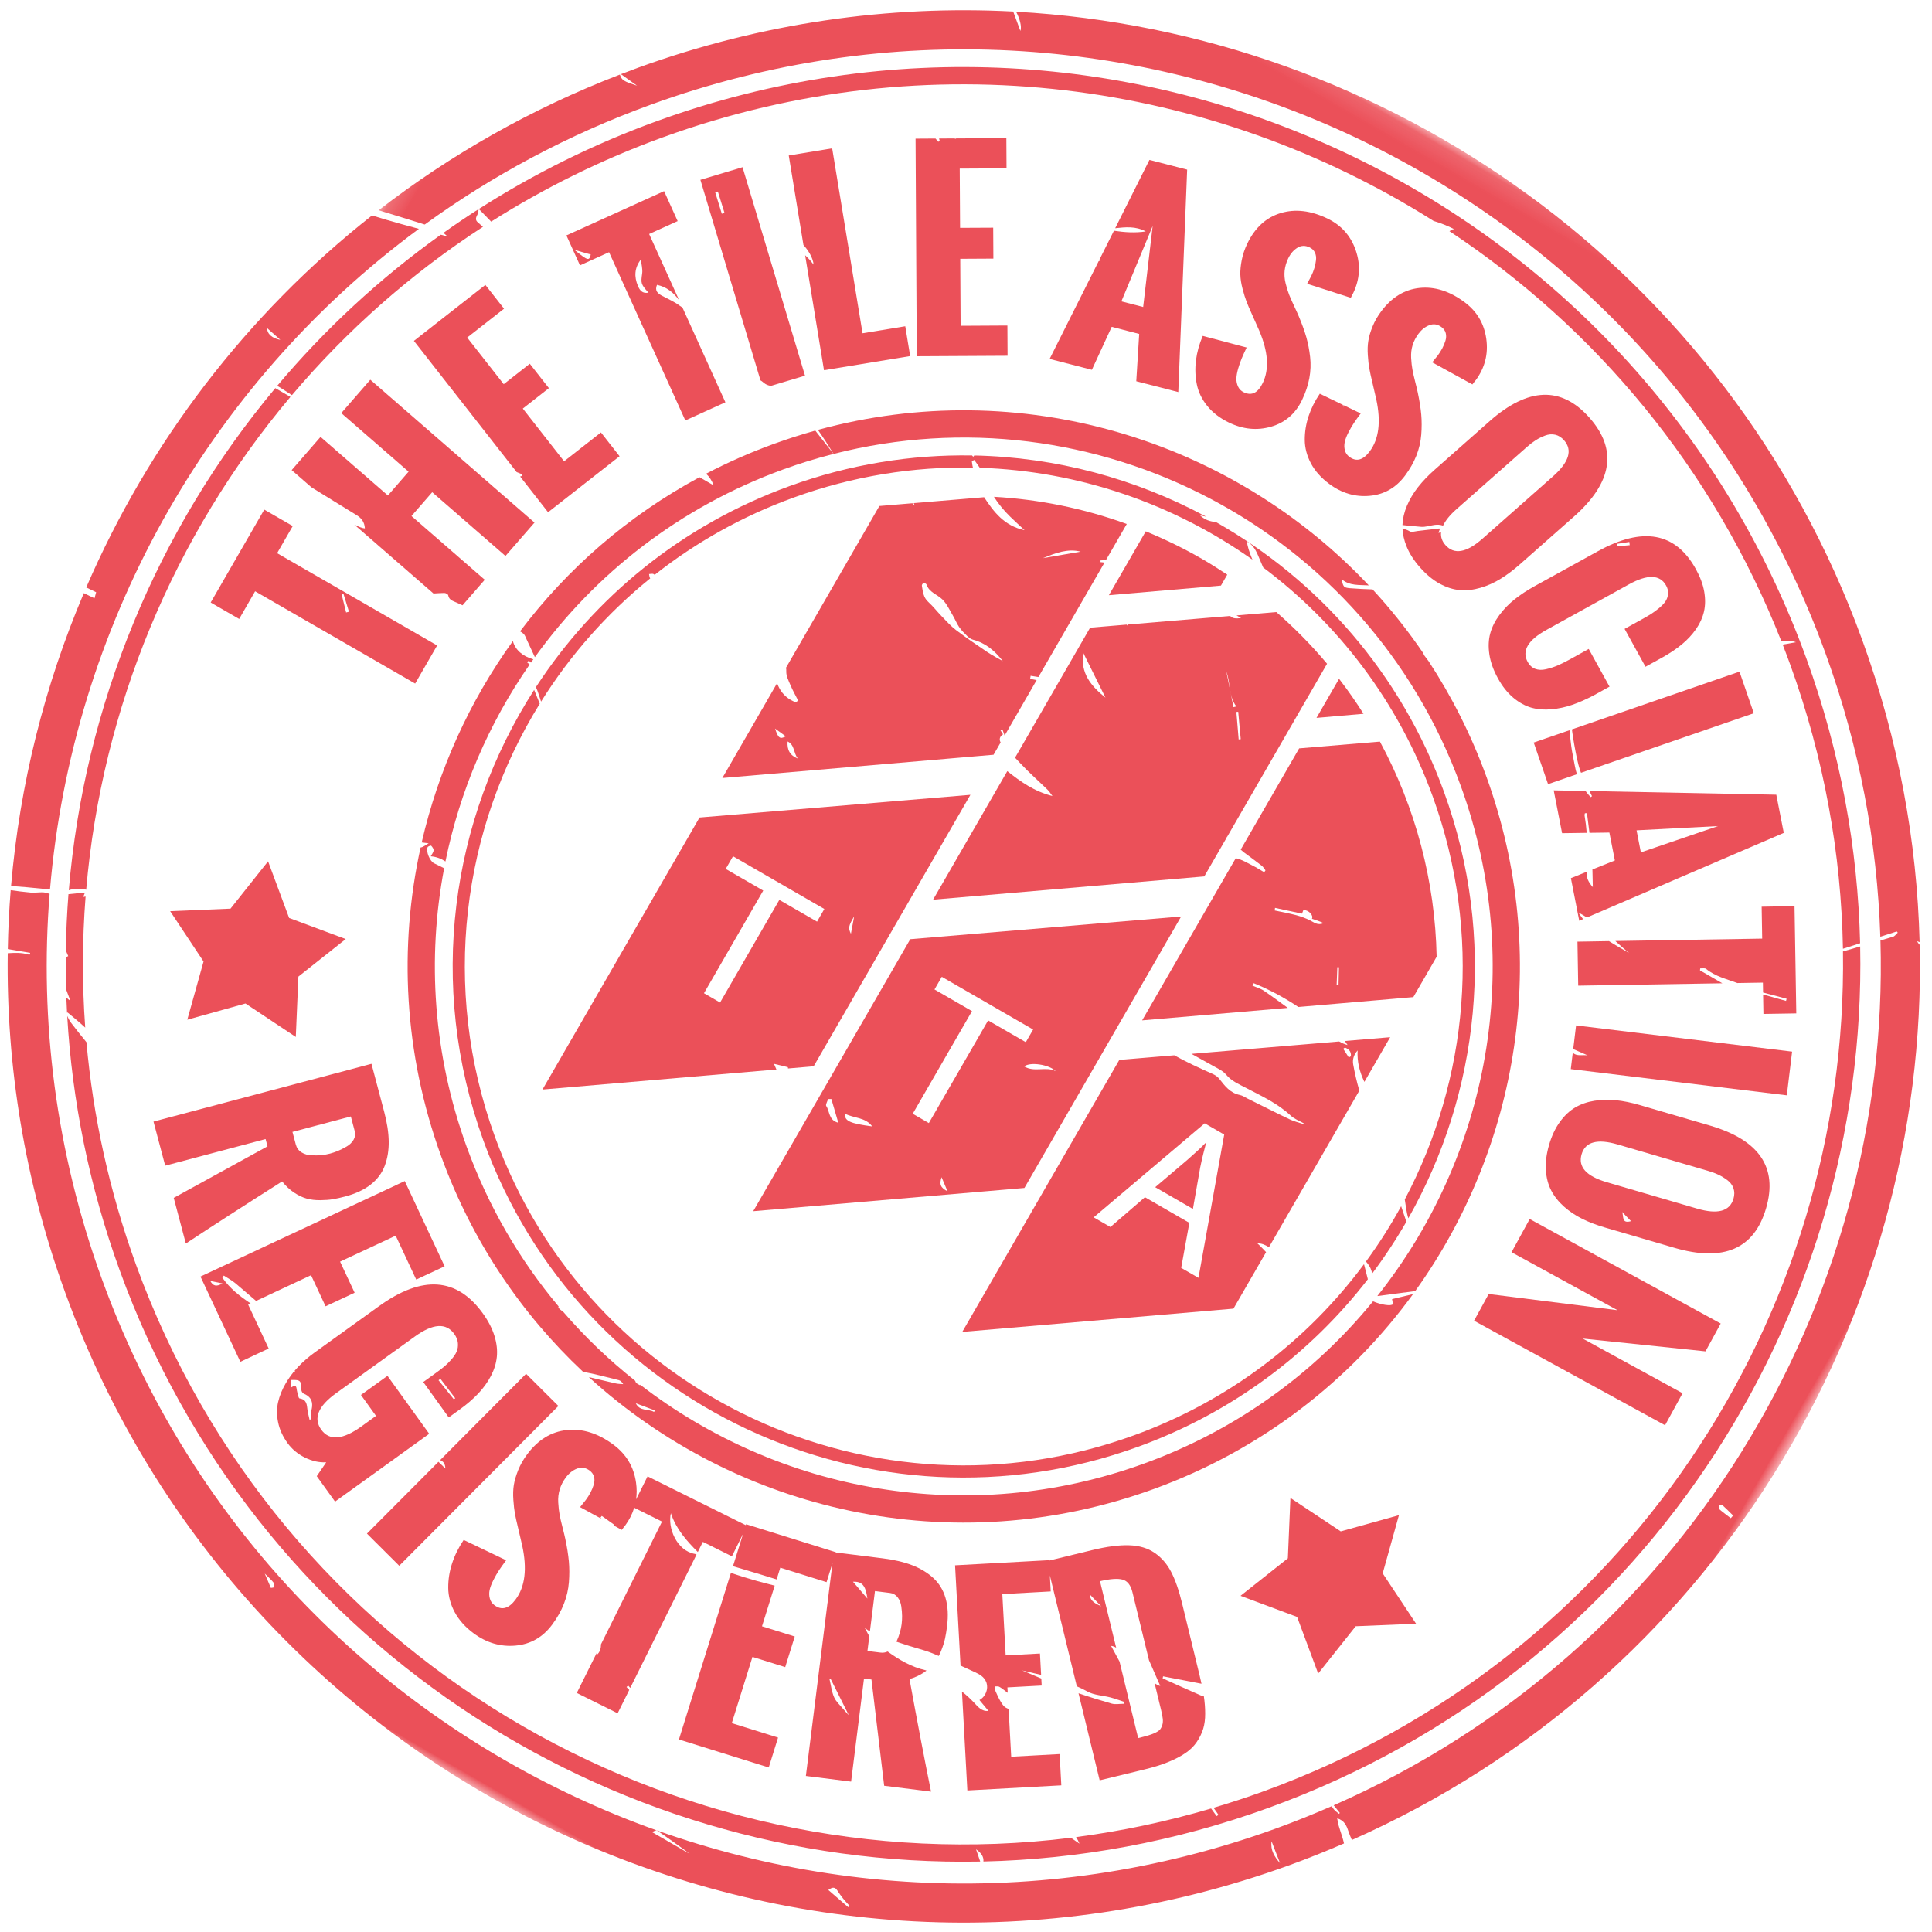 <?xml version="1.0" encoding="UTF-8"?>
<svg width="107px" height="107px" viewBox="0 0 107 107" version="1.1" xmlns="http://www.w3.org/2000/svg" xmlns:xlink="http://www.w3.org/1999/xlink">
    <!-- Generator: Sketch 48.2 (47327) - http://www.bohemiancoding.com/sketch -->
    <title>Page 1</title>
    <desc>Created with Sketch.</desc>
    <defs>
        <radialGradient cx="50%" cy="0%" fx="50%" fy="0%" r="100%" gradientTransform="translate(0.5,0),scale(1,0.998),rotate(90),translate(-0.5,-0)" id="radialGradient-1">
            <stop stop-color="#E64949" offset="2.561%"></stop>
            <stop stop-color="#A91919" offset="100%"></stop>
        </radialGradient>
        <polygon id="path-2" points="102.115 106 102.115 0.113 0.169 0.113 0.169 106 102.115 106"></polygon>
    </defs>
    <g id="tta-tiler-profile" stroke="none" stroke-width="1" fill="none" fill-rule="evenodd" transform="translate(-1015, -631)" opacity="0.7">
        <g id="Page-1" transform="translate(1068.458, 684.501) rotate(30) translate(-1068.458, -684.501) translate(1015.458, 631.384)">
            <path d="M32.504,32.202 C43.151,21.804 60.158,20.985 71.788,30.764 C79.874,37.562 83.359,47.802 81.904,57.536 C82.476,57.097 83.031,56.671 83.583,56.248 C84.553,46.475 80.844,36.406 72.759,29.609 C70.885,28.033 68.877,26.72 66.782,25.664 C66.667,25.615 66.552,25.566 66.438,25.518 C66.392,25.498 66.351,25.468 66.312,25.432 C64.942,24.77 63.537,24.218 62.107,23.773 C61.737,23.97 61.367,24.165 60.988,24.343 C60.664,24.495 60.627,24.455 60.335,24.14 C60.916,24.246 61.343,23.918 61.811,23.687 C61.812,23.686 61.814,23.685 61.816,23.685 C51.17,20.488 39.262,23.231 31.087,31.483 C31.568,31.703 32.036,31.948 32.504,32.202" id="Fill-3" fill="#E30613"></path>
            <path d="M22.603,49.411 C22.718,49.434 22.821,49.53 22.923,49.602 C23.221,49.808 23.515,50.015 23.804,50.219 C24.374,44.562 26.592,39.012 30.526,34.331 C31.156,33.582 31.816,32.873 32.503,32.203 C31.994,31.998 31.489,31.794 30.981,31.589 C30.427,32.154 29.89,32.745 29.372,33.361 C28.475,34.427 27.665,35.537 26.937,36.681 C27.174,36.733 27.41,36.854 27.623,37.031 L26.718,37.031 C24.344,40.875 22.907,45.097 22.379,49.394 C22.454,49.39 22.535,49.398 22.603,49.411" id="Fill-5" fill="#E30613"></path>
            <path d="M13.515,53.304 C13.277,53.058 13.04,52.811 12.802,52.564 C12.827,52.538 12.852,52.513 12.876,52.487 C13.128,52.721 13.378,52.955 13.63,53.189 C13.591,53.227 13.553,53.266 13.515,53.304 Z M18.794,52.366 L8.563,52.371 L8.561,50.637 L6.74,50.638 L6.743,56.577 L8.565,56.576 L8.563,54.808 L18.795,54.803 L18.794,52.366 Z" id="Fill-7" fill="#E30613"></path>
            <path d="M27.697,77.346 L28.289,77.941 C28.412,78.066 28.474,78.215 28.474,78.388 C28.473,78.562 28.425,78.735 28.326,78.908 C28.227,79.08 28.129,79.23 28.032,79.356 C27.936,79.482 27.835,79.596 27.73,79.701 C27.625,79.805 27.505,79.908 27.369,80.007 C27.232,80.106 27.071,80.204 26.887,80.299 C26.701,80.396 26.514,80.441 26.325,80.434 C26.135,80.427 25.972,80.354 25.835,80.216 L25.325,79.704 L27.697,77.346 Z M23.302,88.011 C24.078,86.455 25.045,84.575 26.201,82.366 C26.503,82.484 26.798,82.552 27.089,82.57 C27.381,82.587 27.639,82.565 27.863,82.505 C28.086,82.445 28.315,82.347 28.548,82.21 C28.779,82.073 28.975,81.94 29.133,81.809 C29.29,81.679 29.46,81.523 29.644,81.34 C30.067,80.919 30.364,80.492 30.538,80.059 C30.71,79.626 30.76,79.194 30.688,78.764 C30.615,78.334 30.454,77.91 30.203,77.49 C29.952,77.07 29.607,76.64 29.166,76.197 L27.229,74.249 L18.374,83.057 L20.156,84.848 L24.234,80.791 L24.528,81.087 L21.457,86.156 L23.302,88.011 Z" id="Fill-9" fill="#E30613"></path>
            <path d="M38.034,47.071 C37.835,47.382 37.721,47.37 37.305,46.995 C37.58,47.023 37.797,47.046 38.034,47.071 Z M39.228,47.802 C38.77,47.874 38.463,47.694 38.262,47.265 C38.711,47.237 38.851,47.657 39.228,47.802 Z M40.397,35.9 C40.437,35.868 40.544,35.86 40.579,35.891 C40.923,36.198 41.362,36.067 41.746,36.166 C42.083,36.252 42.387,36.474 42.699,36.648 C42.911,36.766 43.103,36.924 43.321,37.028 C43.524,37.124 43.747,37.184 43.966,37.238 C44.084,37.267 44.221,37.282 44.335,37.251 C45.034,37.059 45.7,37.181 46.356,37.451 C46.021,37.451 45.685,37.47 45.352,37.447 C44.65,37.398 43.947,37.346 43.249,37.258 C42.89,37.213 42.54,37.094 42.189,36.995 C41.839,36.896 41.498,36.754 41.142,36.677 C40.777,36.599 40.595,36.324 40.384,36.072 C40.356,36.038 40.365,35.926 40.397,35.9 Z M47.06,30.047 C46.529,30.489 45.98,30.945 45.431,31.402 C45.882,30.818 46.342,30.248 47.06,30.047 Z M36.143,43.771 C36.188,43.825 36.227,43.882 36.259,43.943 C36.375,44.165 36.627,44.325 36.839,44.485 C37.093,44.677 37.37,44.839 37.637,45.014 C37.614,45.063 37.59,45.112 37.567,45.162 C37.146,45.227 36.736,45.16 36.375,44.93 C36.295,44.88 36.218,44.823 36.143,44.764 L36.143,50.826 L48.507,42.2 L48.507,41.415 C48.342,41.32 48.293,41.149 48.397,40.959 C48.315,40.915 48.252,40.882 48.163,40.835 C48.223,40.801 48.266,40.767 48.274,40.775 C48.352,40.84 48.43,40.906 48.507,40.973 L48.507,37.428 L48.159,37.547 C48.14,37.493 48.12,37.44 48.1,37.386 C48.236,37.334 48.371,37.282 48.507,37.23 L48.507,29.912 C48.437,29.938 48.368,29.964 48.305,29.999 C48.288,29.972 48.272,29.945 48.255,29.918 C48.339,29.863 48.423,29.807 48.507,29.751 L48.507,27.442 C45.987,27.889 43.594,28.699 41.381,29.817 C41.795,30.032 42.233,30.198 42.697,30.317 C43.031,30.402 43.368,30.475 43.776,30.571 C42.674,30.928 41.78,30.54 40.923,30.109 L37.71,32.342 C37.75,32.372 37.79,32.402 37.83,32.432 C37.767,32.42 37.707,32.403 37.65,32.384 L36.143,33.431 L36.143,43.771 Z" id="Fill-11" fill="#E30613"></path>
            <path d="M52.294,36.362 C51.288,36.204 50.406,35.895 49.992,34.831 C50.751,35.336 51.511,35.842 52.294,36.362 Z M58.815,33.161 C58.776,33.199 58.737,33.236 58.698,33.274 C58.254,32.768 57.809,32.263 57.371,31.765 C57.887,32.185 58.149,32.884 58.815,33.161 Z M59.052,33.363 C59.345,33.778 59.638,34.193 59.931,34.607 C59.901,34.631 59.87,34.654 59.839,34.677 C59.549,34.259 59.26,33.842 58.97,33.424 C58.997,33.404 59.025,33.383 59.052,33.363 Z M49.62,41.746 C49.731,41.777 49.861,41.817 50.021,41.867 C50.696,42.074 51.393,42.211 52.078,42.386 C52.202,42.418 52.318,42.483 52.476,42.549 C51.481,42.832 50.545,42.744 49.62,42.605 L49.62,50.826 L61.984,42.2 L61.984,39.752 C61.979,39.723 61.974,39.693 61.971,39.658 C61.975,39.667 61.98,39.676 61.984,39.685 L61.984,28.599 C60.738,28.145 59.446,27.786 58.119,27.525 L56.302,28.788 L56.596,28.788 C56.345,28.983 56.173,29.048 56.013,28.989 L51.334,32.24 C51.355,32.264 51.375,32.289 51.397,32.313 C51.357,32.302 51.326,32.284 51.29,32.27 L49.62,33.431 L49.62,41.746 Z" id="Fill-13" fill="#E30613"></path>
            <path d="M67.702,41.28 C67.691,41.211 67.679,41.136 67.668,41.064 C67.917,40.923 68.307,41.028 68.321,41.252 C68.433,41.228 68.541,41.202 68.65,41.183 C68.747,41.165 68.845,41.155 69.009,41.133 C68.772,41.442 68.504,41.36 68.255,41.38 C67.992,41.4 67.727,41.443 67.472,41.512 C67.079,41.62 66.693,41.758 66.305,41.884 C66.286,41.839 66.267,41.795 66.248,41.75 C66.728,41.595 67.209,41.44 67.702,41.28 M70.961,42.83 C71.114,43.112 71.268,43.394 71.422,43.675 C71.391,43.692 71.36,43.708 71.33,43.724 C71.181,43.44 71.031,43.156 70.881,42.872 C70.908,42.858 70.934,42.844 70.961,42.83 M64.443,40.096 C64.549,40.111 64.649,40.173 64.751,40.214 C64.748,40.256 64.745,40.298 64.743,40.34 C64.49,40.34 64.237,40.327 63.985,40.343 C63.661,40.362 63.319,40.348 63.018,40.448 C63.008,40.451 62.999,40.454 62.989,40.457 L62.989,50.826 L69.631,46.193 C69.086,46.135 68.542,46.072 67.997,46.033 C67.775,46.017 67.547,46.08 67.322,46.107 C67.318,46.056 67.314,46.004 67.31,45.953 C68.239,45.824 69.17,45.796 70.112,45.857 L75.353,42.2 L75.353,39.618 C73.202,36.054 70.22,33.05 66.675,30.87 L62.989,33.431 L62.989,39.907 C63.066,39.917 63.147,39.941 63.224,39.95 C63.631,39.998 64.038,40.039 64.443,40.096" id="Fill-15" fill="#E30613"></path>
            <path d="M54.729,27.09 C54.183,27.056 53.633,27.033 53.078,27.033 C51.904,27.033 50.752,27.118 49.62,27.269 L49.62,31.354 L54.729,27.79 L54.729,27.09 Z" id="Fill-17" fill="#E30613"></path>
            <path d="M62.976,28.989 L62.976,31.489 L65.118,29.99 C64.422,29.625 63.708,29.29 62.976,28.989" id="Fill-19" fill="#E30613"></path>
            <path d="M49.307,83.212 C49.675,83.15 50.042,83.089 50.41,83.028 C50.416,83.06 50.421,83.091 50.426,83.123 C50.048,83.121 49.735,83.501 49.307,83.212 M76.511,72.996 C80.611,68.12 82.939,62.344 83.564,56.452 C83.278,56.722 82.992,56.993 82.696,57.273 C82.768,57.359 82.822,57.424 82.876,57.488 C82.861,57.646 82.339,57.847 81.845,57.908 C81.025,62.946 78.88,67.835 75.356,72.026 C68.655,79.996 58.61,83.495 49.001,82.2 C49.006,82.21 49.01,82.222 49.015,82.231 C48.918,82.226 48.798,82.255 48.729,82.208 C48.703,82.191 48.678,82.169 48.652,82.15 C46.832,81.883 45.029,81.442 43.269,80.827 C43.163,80.827 43.052,80.804 42.941,80.778 C42.937,80.754 42.932,80.731 42.928,80.707 C39.791,79.566 36.797,77.866 34.094,75.594 C29.92,72.084 26.974,67.657 25.299,62.857 C25.093,62.87 24.886,62.883 24.679,62.898 C24.426,62.917 23.951,62.563 23.924,62.307 C23.918,62.252 24.027,62.129 24.054,62.136 C24.146,62.163 24.262,62.217 24.299,62.294 C24.345,62.388 24.32,62.517 24.327,62.655 C24.602,62.522 24.909,62.477 25.174,62.497 C23.906,58.707 23.426,54.693 23.757,50.721 C23.698,50.709 23.639,50.697 23.579,50.685 C23.588,50.641 23.597,50.598 23.606,50.554 C23.661,50.567 23.715,50.579 23.769,50.592 C23.776,50.517 23.783,50.443 23.79,50.368 C23.178,50.52 22.663,50.412 22.304,50.058 C21.89,54.154 22.3,58.302 23.508,62.242 C23.626,62.191 23.745,62.139 23.868,62.09 C23.778,62.234 23.716,62.422 23.595,62.516 C25.298,67.886 28.492,72.854 33.124,76.748 C36.956,79.97 41.343,82.097 45.906,83.164 C46.541,82.934 47.198,82.764 47.847,82.575 C47.939,82.548 48.046,82.571 48.174,82.643 C48.051,82.701 47.932,82.773 47.803,82.813 C47.313,82.964 46.822,83.11 46.331,83.259 C57.152,85.627 68.888,82.062 76.511,72.996" id="Fill-21" fill="#E30613"></path>
            <path d="M75.917,28.255 L77.026,26.979 C76.911,26.875 76.802,26.763 76.699,26.64 C76.466,26.362 76.214,26.098 75.993,25.811 C75.807,25.57 75.629,25.323 75.451,25.075 L74.077,26.657 L75.917,28.255 Z" id="Fill-23" fill="#E30613"></path>
            <path d="M31.281,34.966 C27.175,39.849 25.004,45.714 24.684,51.629 C24.925,51.793 25.121,52.001 25.333,52.181 C25.44,49.153 26.045,46.131 27.156,43.246 L27.153,43.245 C27.084,43.223 27.037,43.132 26.98,43.073 C27.052,43.029 27.125,42.948 27.195,42.949 C27.22,42.95 27.246,42.952 27.272,42.953 C28.337,40.278 29.842,37.724 31.797,35.4 C34.042,32.729 36.686,30.592 39.568,28.999 C39.567,28.998 39.566,28.998 39.565,28.997 C39.478,28.915 39.411,28.812 39.335,28.719 C39.364,28.677 39.393,28.636 39.422,28.595 C39.577,28.674 39.745,28.739 39.9,28.818 C44.712,26.244 50.162,25.175 55.521,25.673 C55.162,25.399 54.869,25.134 54.763,24.955 C55.28,24.951 55.599,25.268 55.942,25.516 C56.047,25.593 56.15,25.673 56.254,25.751 C61.409,26.369 66.449,28.443 70.72,32.034 C76.93,37.255 80.264,44.628 80.547,52.144 C80.774,52.415 80.976,52.713 81.238,52.945 C81.169,44.963 77.742,37.059 71.153,31.519 C65.784,27.004 59.229,24.828 52.724,24.881 C52.445,25.014 52.143,25.085 51.785,25.001 C51.893,24.965 52.001,24.929 52.108,24.893 C47.661,25.026 43.256,26.201 39.289,28.384 C39.291,28.385 39.293,28.386 39.295,28.387 C39.29,28.415 39.285,28.442 39.28,28.47 C39.249,28.46 39.217,28.451 39.187,28.441 C36.256,30.069 33.567,32.248 31.281,34.966" id="Fill-25" fill="#E30613"></path>
            <path d="M74.601,71.391 C78.182,67.132 80.291,62.126 80.985,56.992 C80.773,56.775 80.572,56.569 80.383,56.375 C79.782,61.571 77.704,66.655 74.086,70.957 C64.267,82.635 46.84,84.142 35.162,74.323 C28.431,68.663 25.08,60.475 25.328,52.318 C25.116,52.153 24.899,51.984 24.676,51.811 C24.27,60.327 27.7,68.928 34.729,74.838 C46.692,84.897 64.543,83.353 74.601,71.391" id="Fill-27" fill="#E30613"></path>
            <path d="M49.676,7.235 C48.653,7.312 47.853,7.657 47.276,8.272 C46.701,8.886 46.45,9.68 46.523,10.655 C46.548,10.989 46.611,11.302 46.711,11.595 C46.812,11.887 46.923,12.135 47.049,12.338 C47.174,12.541 47.342,12.749 47.552,12.961 C47.763,13.174 47.945,13.342 48.098,13.464 C48.25,13.587 48.454,13.74 48.709,13.922 L49.513,14.506 C50.523,15.268 51.06,16.069 51.124,16.91 C51.17,17.524 50.953,17.849 50.472,17.886 C50.311,17.898 50.168,17.86 50.043,17.773 C49.918,17.686 49.818,17.576 49.743,17.44 C49.668,17.305 49.603,17.128 49.548,16.911 C49.494,16.693 49.456,16.491 49.433,16.305 C49.409,16.119 49.389,15.903 49.37,15.659 L46.942,16.318 C47.001,16.806 47.118,17.258 47.293,17.675 C47.468,18.091 47.701,18.466 47.992,18.797 C48.283,19.129 48.652,19.381 49.1,19.553 C49.546,19.725 50.049,19.791 50.605,19.749 C51.464,19.684 52.174,19.361 52.735,18.78 C53.295,18.198 53.544,17.486 53.481,16.645 C53.447,16.196 53.363,15.781 53.229,15.402 C53.095,15.022 52.911,14.673 52.677,14.355 C52.442,14.037 52.197,13.755 51.942,13.507 C51.686,13.261 51.375,12.998 51.01,12.721 C50.91,12.644 50.742,12.524 50.506,12.36 C50.27,12.196 50.08,12.057 49.937,11.943 C49.794,11.828 49.637,11.682 49.465,11.505 C49.292,11.327 49.159,11.133 49.064,10.921 C48.97,10.708 48.913,10.477 48.895,10.228 C48.874,9.944 48.922,9.691 49.039,9.472 C49.157,9.253 49.349,9.133 49.617,9.113 C49.768,9.101 49.9,9.135 50.014,9.214 C50.127,9.293 50.215,9.404 50.277,9.547 C50.339,9.69 50.387,9.834 50.42,9.979 C50.454,10.124 50.476,10.277 50.488,10.437 C50.493,10.504 50.497,10.59 50.497,10.695 C50.499,10.8 50.502,10.878 50.505,10.926 L52.99,10.39 C52.984,10.314 52.979,10.248 52.975,10.19 L52.975,10.103 C52.91,9.248 52.557,8.54 51.915,7.979 C51.273,7.419 50.527,7.171 49.676,7.235" id="Fill-29" fill="#E30613"></path>
            <path d="M33.79,25.213 L38.131,22.675 L37.286,21.23 L35.049,22.538 L33.176,19.335 L34.76,18.409 L33.895,16.93 L32.311,17.855 L30.654,15.023 L32.891,13.715 L32.046,12.27 L29.65,13.672 C29.637,13.688 29.625,13.705 29.612,13.721 C29.601,13.719 29.589,13.716 29.577,13.714 L28.831,14.151 C28.859,14.18 28.888,14.21 28.917,14.24 C28.906,14.27 28.896,14.3 28.885,14.33 C28.811,14.304 28.736,14.278 28.659,14.251 L27.706,14.809 L33.79,25.213 Z" id="Fill-31" fill="#E30613"></path>
            <path d="M7.426,45.592 L6.961,47.984 L8.385,48.261 C9.372,48.296 10.36,48.314 11.347,48.346 C11.643,48.356 11.9,48.464 12.086,48.752 C11.971,48.81 11.756,48.846 11.478,48.864 L17.179,49.975 C17.347,49.862 17.515,49.753 17.684,49.649 C17.747,49.611 17.898,49.607 17.933,49.65 C18.107,49.862 18.324,49.792 18.533,49.772 C18.655,49.76 18.777,49.748 18.9,49.736 L19.258,47.897 L13.979,46.868 L14.314,45.153 L19.592,46.181 L20.061,43.776 L8.23,41.471 L7.761,43.877 L12.612,44.821 L12.278,46.536 L7.426,45.592 Z" id="Fill-33" fill="#E30613"></path>
            <path d="M7.961,74.242 C8.19,74.026 8.443,73.875 8.725,73.8 C4.442,64.656 3.114,54.39 4.875,44.506 L3.906,44.506 C2.148,54.569 3.527,65.012 7.907,74.31 C7.924,74.286 7.941,74.261 7.961,74.242" id="Fill-35" fill="#E30613"></path>
            <path d="M22.09,19.128 L25.272,23.013 C25.687,23.147 26.104,23.385 26.302,23.673 C26.129,23.609 26.022,23.558 25.909,23.53 C25.819,23.509 25.729,23.484 25.639,23.46 L29.727,28.452 L33.468,25.388 L32.407,24.093 L30.553,25.612 L23.975,17.583 L22.09,19.128 Z" id="Fill-37" fill="#E30613"></path>
            <path d="M20.603,23.666 C20.565,23.703 20.528,23.739 20.491,23.775 C20.189,23.494 19.886,23.213 19.584,22.933 L19.688,22.821 C19.993,23.102 20.298,23.384 20.603,23.666 Z M26.961,30.697 C27.025,30.699 27.088,30.703 27.149,30.717 C27.328,30.756 27.47,30.73 27.616,30.672 L28.967,29.239 L20.198,20.97 L18.526,22.743 L26.961,30.697 Z" id="Fill-39" fill="#E30613"></path>
            <path d="M14.819,21.125 C12.4,24.002 10.366,27.074 8.706,30.277 C9.032,30.368 9.349,30.458 9.648,30.541 C11.259,27.463 13.223,24.509 15.551,21.74 C25.641,9.739 40.286,3.831 54.828,4.412 C55.236,4.316 55.663,4.252 56.058,4.236 C56.011,4.267 55.984,4.276 55.971,4.294 C55.936,4.345 55.906,4.406 55.875,4.464 C65.518,5.057 75.066,8.511 83.159,14.946 C83.346,14.763 83.599,14.633 83.876,14.583 C83.691,14.74 83.503,14.899 83.307,15.064 C83.609,15.307 83.91,15.553 84.208,15.803 C88.444,19.365 91.919,23.494 94.62,27.985 L95.291,27.245 C92.559,22.761 89.065,18.637 84.824,15.071 C63.821,-2.588 32.479,0.122 14.819,21.125" id="Fill-41" fill="#E30613"></path>
            <path d="M95.383,27.397 C95.154,27.636 94.925,27.874 94.695,28.112 C105.047,45.447 103.871,68.137 90.146,84.461 C89.521,85.203 88.878,85.919 88.22,86.615 C88.364,86.683 88.509,86.751 88.654,86.818 C88.636,86.855 88.617,86.892 88.599,86.929 C88.44,86.859 88.281,86.788 88.122,86.717 C86.338,88.592 84.436,90.297 82.436,91.828 C82.552,91.888 82.668,91.959 82.783,92.049 C82.592,92.034 82.4,92.019 82.208,92.004 C64.476,105.411 39.224,105.31 21.488,90.398 C18.178,87.615 15.334,84.484 12.959,81.106 C12.522,80.942 12.088,80.77 11.657,80.589 C11.534,80.537 11.422,80.458 11.31,80.379 C13.896,84.313 17.085,87.945 20.873,91.129 C37.576,105.174 60.818,106.334 78.517,95.656 C78.351,95.511 78.181,95.362 77.978,95.184 C78.318,95.215 78.549,95.313 78.67,95.564 C83.167,92.829 87.303,89.327 90.877,85.076 C104.931,68.362 106.083,45.1 95.383,27.397" id="Fill-43" fill="#E30613"></path>
            <path d="M10.757,79.519 C10.907,79.758 11.059,79.995 11.213,80.231 C11.217,80.222 11.222,80.212 11.226,80.203 C11.512,80.252 11.8,80.295 12.085,80.353 C12.222,80.381 12.359,80.41 12.496,80.439 C11.126,78.42 9.922,76.315 8.886,74.146 C8.85,74.174 8.818,74.198 8.781,74.228 C8.766,74.118 8.759,74.068 8.746,73.969 C8.49,74.155 8.237,74.324 7.998,74.506 C8.445,75.442 8.923,76.366 9.43,77.277 C9.52,77.345 9.61,77.413 9.7,77.481 C9.678,77.516 9.657,77.551 9.635,77.585 C9.62,77.581 9.607,77.573 9.593,77.568 C9.89,78.095 10.198,78.616 10.516,79.133 C10.689,79.275 10.861,79.416 11.031,79.556 C10.953,79.565 10.859,79.55 10.757,79.519" id="Fill-45" fill="#E30613"></path>
            <path d="M68.163,92.276 C67.981,92.217 67.854,92.181 67.731,92.134 C67.471,92.037 67.177,91.98 66.961,91.821 C66.688,91.621 66.479,91.334 66.242,91.085 C66.258,91.069 66.274,91.054 66.29,91.039 C66.895,91.439 67.5,91.839 68.163,92.276 M64.667,85.757 C65.083,85.488 65.375,85.58 65.823,86.166 C65.445,86.032 65.066,85.898 64.667,85.757 M70.073,88.862 C70.296,88.628 70.469,88.379 70.595,88.115 C70.616,88.07 70.634,88.027 70.652,87.983 C70.633,87.986 70.614,87.988 70.596,87.993 C69.818,88.233 69.039,88.223 68.26,88.145 C68.183,88.257 68.077,88.341 67.943,88.397 L67.278,88.678 L66.957,87.918 C66.804,87.836 66.656,87.723 66.502,87.642 C66.622,87.662 66.738,87.671 66.855,87.674 L65.979,85.596 L66.752,85.271 C66.913,85.202 67.075,85.201 67.236,85.266 C67.397,85.331 67.539,85.441 67.662,85.598 C67.785,85.754 67.888,85.901 67.968,86.038 C68.048,86.174 68.117,86.311 68.175,86.447 C68.232,86.584 68.281,86.733 68.323,86.897 C68.362,87.054 68.392,87.232 68.411,87.43 C68.511,87.408 68.609,87.387 68.709,87.369 C69.293,87.264 69.863,87.077 70.448,86.991 C70.577,86.972 70.706,86.957 70.835,86.941 C70.83,86.839 70.824,86.736 70.807,86.629 C70.768,86.362 70.717,86.131 70.655,85.936 C70.592,85.741 70.511,85.525 70.41,85.286 C70.178,84.736 69.895,84.3 69.558,83.978 C69.221,83.655 68.84,83.448 68.413,83.353 C67.987,83.26 67.533,83.25 67.05,83.326 C66.568,83.401 66.038,83.56 65.463,83.803 L63.032,84.829 L63.029,84.815 L57.946,85.958 L57.958,86.012 L51.895,86.391 L51.983,87.812 C51.87,87.532 51.715,87.265 51.516,87.011 C50.971,86.315 50.26,85.919 49.382,85.818 C48.324,85.697 47.444,85.894 46.739,86.407 C46.033,86.921 45.623,87.68 45.508,88.687 C45.469,89.032 45.472,89.363 45.517,89.68 C45.563,89.996 45.629,90.271 45.717,90.502 C45.804,90.733 45.935,90.977 46.108,91.234 C46.281,91.492 46.434,91.697 46.565,91.852 C46.697,92.006 46.875,92.202 47.1,92.436 L47.803,93.187 C48.685,94.158 49.076,95.078 48.976,95.946 C48.904,96.58 48.62,96.87 48.124,96.812 C47.958,96.794 47.82,96.728 47.71,96.615 C47.599,96.503 47.518,96.37 47.468,96.218 C47.418,96.065 47.387,95.873 47.373,95.641 C47.36,95.41 47.36,95.196 47.372,95.002 C47.385,94.808 47.406,94.585 47.435,94.332 L44.836,94.532 C44.801,95.04 44.832,95.523 44.93,95.981 C45.026,96.439 45.191,96.865 45.423,97.26 C45.654,97.653 45.982,97.982 46.403,98.244 C46.825,98.506 47.324,98.67 47.898,98.736 C48.785,98.836 49.57,98.645 50.253,98.162 C50.937,97.679 51.328,97.003 51.427,96.134 C51.48,95.67 51.475,95.232 51.412,94.82 C51.349,94.408 51.231,94.017 51.054,93.647 C50.877,93.278 50.682,92.943 50.47,92.642 C50.257,92.341 49.993,92.014 49.673,91.66 C49.587,91.563 49.439,91.407 49.231,91.195 C49.022,90.983 48.856,90.805 48.733,90.66 C48.61,90.516 48.478,90.337 48.337,90.123 C48.195,89.909 48.099,89.685 48.043,89.45 C47.988,89.216 47.976,88.97 48.005,88.713 C48.039,88.419 48.136,88.172 48.299,87.971 C48.461,87.771 48.68,87.686 48.956,87.717 C49.112,87.735 49.242,87.796 49.341,87.898 C49.441,87.999 49.509,88.129 49.545,88.288 C49.58,88.445 49.6,88.601 49.606,88.756 C49.612,88.91 49.606,89.07 49.586,89.235 C49.579,89.304 49.565,89.392 49.546,89.5 C49.527,89.606 49.515,89.685 49.509,89.736 L50.953,89.701 C50.895,89.696 50.836,89.691 50.777,89.687 C50.783,89.644 50.789,89.601 50.795,89.557 C51.074,89.584 51.354,89.61 51.633,89.636 C51.631,89.652 51.63,89.668 51.628,89.684 L52.141,89.672 C52.15,89.594 52.158,89.525 52.165,89.466 L52.182,89.376 C52.227,88.989 52.204,88.619 52.124,88.267 L53.84,88.16 L54.312,95.742 C54.431,95.935 54.475,96.148 54.407,96.36 C54.386,96.336 54.367,96.312 54.347,96.288 L54.499,98.741 L57.021,98.584 L56.931,97.142 C56.861,97.121 56.791,97.1 56.721,97.079 C56.733,97.041 56.745,97.002 56.757,96.964 C56.812,96.982 56.868,97 56.923,97.018 L56.41,88.786 C56.374,88.787 56.34,88.791 56.312,88.801 C55.35,89.155 54.269,88.302 54.034,87.514 C54.719,88.124 55.548,88.403 56.4,88.628 L56.361,88.002 L58.154,87.891 L58.067,86.5 L58.48,88.335 C58.73,88.275 58.98,88.214 59.231,88.156 C59.8,88.024 60.369,87.885 60.94,87.76 L60.79,87.096 L63.41,86.508 L63.167,85.431 L64.011,87.431 C64.035,87.435 64.059,87.437 64.083,87.441 C64.062,87.445 64.04,87.448 64.019,87.451 L67.785,96.378 L70.111,95.397 L67.876,90.097 L68.26,89.935 L71.812,94.68 L74.222,93.664 C73.071,92.362 71.688,90.762 70.073,88.862" id="Fill-47" fill="#E30613"></path>
            <path d="M26.164,88.909 C25.975,89.237 25.803,89.302 25.51,89.128 C25.755,89.046 25.943,88.983 26.164,88.909 Z M32.761,85.696 L31.202,84.608 L33.149,81.821 L35.35,83.359 L36.345,81.936 L32.073,78.952 L24.919,89.189 L29.191,92.174 L30.183,90.752 L27.983,89.214 L28.07,89.09 C27.363,89.045 26.664,88.95 25.998,88.637 L26.012,88.497 C26.272,88.512 26.537,88.5 26.791,88.545 C27.281,88.632 27.771,88.724 28.26,88.818 L30.185,86.063 L31.743,87.152 L32.761,85.696 Z" id="Fill-49" fill="#E30613"></path>
            <path d="M58.566,88.715 L60.686,98.143 L65.77,97 L65.388,95.307 L62.769,95.896 L61.926,92.146 L63.78,91.73 L63.39,89.996 L61.536,90.414 L61.019,88.112 C60.692,88.205 60.365,88.296 60.035,88.381 C59.549,88.507 59.059,88.617 58.566,88.715" id="Fill-51" fill="#E30613"></path>
            <path d="M43.284,16.581 L42.084,16.915 L41.497,12.436 L43.284,16.581 Z M39.881,15.616 L40.236,21.663 L42.564,21.015 L42.325,18.405 L43.84,17.984 L45.01,20.334 L47.325,19.689 L41.59,8.774 L39.512,9.353 L39.761,13.578 C40.217,13.244 40.676,12.906 41.316,12.885 C40.839,13.266 40.313,13.519 39.77,13.733 L39.876,15.536 C39.905,15.531 39.934,15.526 39.962,15.518 C39.936,15.554 39.909,15.585 39.881,15.616 Z" id="Fill-53" fill="#E30613"></path>
            <path d="M34.114,93.033 C33.99,92.896 33.855,92.767 33.743,92.621 C33.567,92.391 33.425,92.141 33.048,92.29 C32.982,92.315 32.814,92.106 32.706,91.993 C32.598,91.879 32.517,91.66 32.345,91.983 C32.26,91.849 32.193,91.745 32.127,91.641 C32.567,91.366 32.637,91.388 32.897,91.833 C32.933,91.894 33.043,91.957 33.108,91.948 C33.468,91.895 33.725,92.012 33.872,92.333 C33.924,92.445 33.948,92.57 34.002,92.681 C34.05,92.782 34.122,92.872 34.183,92.966 C34.16,92.989 34.137,93.011 34.114,93.033 Z M40.51,87.972 C40.494,88 40.478,88.028 40.462,88.057 C40.044,87.895 39.627,87.732 39.209,87.57 C39.226,87.53 39.243,87.49 39.261,87.45 L40.51,87.972 Z M37.605,96.256 L40.244,90.397 L36.638,88.773 L35.894,90.424 L37.196,91.011 L36.787,91.923 C36.265,93.082 35.653,93.505 34.954,93.189 C34.249,92.871 34.149,92.154 34.652,91.036 L36.866,86.121 C37.371,84.999 37.976,84.597 38.68,84.914 C38.866,84.998 39.007,85.11 39.107,85.251 C39.205,85.392 39.264,85.538 39.283,85.688 C39.301,85.839 39.29,86.015 39.25,86.217 C39.21,86.42 39.16,86.598 39.104,86.752 C39.047,86.908 38.974,87.084 38.884,87.281 L38.526,88.079 L40.727,89.07 L41.029,88.399 C41.233,87.949 41.382,87.519 41.481,87.111 C41.577,86.703 41.618,86.304 41.603,85.911 C41.585,85.518 41.503,85.156 41.353,84.825 C41.203,84.493 40.972,84.182 40.659,83.891 C40.345,83.601 39.953,83.349 39.481,83.136 C37.24,82.128 35.515,82.969 34.304,85.66 L32.497,89.671 C32.332,90.038 32.203,90.41 32.109,90.786 C32.084,90.888 32.062,90.992 32.043,91.096 C32.062,91.104 32.078,91.112 32.097,91.12 C32.075,91.131 32.056,91.138 32.035,91.148 C31.991,91.41 31.967,91.677 31.965,91.95 C31.962,92.35 32.015,92.722 32.121,93.067 C32.227,93.411 32.413,93.734 32.682,94.034 C32.95,94.335 33.288,94.577 33.697,94.762 C34.077,94.933 34.488,95.005 34.931,94.979 C35.374,94.952 35.761,94.832 36.092,94.615 L36.023,95.542 L37.605,96.256 Z" id="Fill-55" fill="#E30613"></path>
            <path d="M83.484,84.342 C83.471,84.422 83.423,84.52 83.343,84.636 C83.261,84.751 83.174,84.86 83.077,84.96 C82.982,85.061 82.847,85.195 82.674,85.361 L79.659,82.203 C79.371,82.026 79.087,81.852 78.82,81.687 C78.932,81.641 79.029,81.628 79.117,81.635 L76.498,78.892 C76.92,78.496 77.266,78.262 77.536,78.19 C77.805,78.117 78.082,78.23 78.366,78.528 L81.036,81.325 C81.492,81.66 81.888,81.952 82.288,82.247 C82.172,82.282 82.053,82.286 81.935,82.266 L83.008,83.391 C83.139,83.529 83.243,83.649 83.319,83.752 C83.395,83.855 83.445,83.959 83.469,84.064 C83.493,84.17 83.497,84.262 83.484,84.342 M76.375,79.809 C76.699,79.903 76.977,79.983 77.256,80.063 C76.949,80.071 76.619,80.165 76.375,79.809 M84.788,85.663 C85.034,85.347 85.224,85.047 85.359,84.763 C85.495,84.481 85.573,84.199 85.592,83.917 C85.612,83.637 85.594,83.372 85.537,83.121 C85.481,82.871 85.372,82.606 85.207,82.324 C85.049,82.05 84.868,81.788 84.667,81.536 C84.627,81.554 84.587,81.569 84.547,81.573 C83.764,81.664 82.98,81.738 82.195,81.817 L82.158,81.708 C82.836,81.473 83.516,81.238 84.207,80.999 C84.103,80.884 83.995,80.767 83.877,80.644 L81.051,77.682 C80.537,77.143 80.07,76.741 79.653,76.475 C79.235,76.207 78.797,76.056 78.336,76.019 C77.875,75.982 77.399,76.096 76.905,76.359 C76.412,76.622 75.864,77.041 75.262,77.616 L73.483,79.314 L73.471,79.295 L69.107,82.143 L72.147,86.801 C72.418,86.775 72.691,86.751 72.962,86.724 C73.281,86.694 73.602,86.67 73.872,86.912 C74.124,87.138 74.218,87.581 74.007,87.929 C74.259,88.022 74.494,88.109 74.738,88.2 C74.432,88.433 74.106,88.286 73.804,88.199 C73.515,88.114 73.227,88.047 72.936,88.01 L75.932,92.602 L80.296,89.754 L79.349,88.301 L77.1,89.769 L75.654,87.553 C75.601,87.556 75.549,87.561 75.496,87.564 C75.361,87.571 75.211,87.496 75.085,87.427 C74.889,87.318 74.702,87.187 74.522,87.051 C74.459,87.004 74.429,86.912 74.383,86.841 C74.45,86.808 74.516,86.749 74.584,86.746 C74.719,86.741 74.857,86.761 74.992,86.78 C75.049,86.787 75.106,86.793 75.163,86.801 L74.999,86.549 L76.591,85.511 L76.379,85.186 C75.998,85.233 75.616,85.279 75.234,85.328 C75.579,85.224 75.923,85.118 76.269,85.016 L75.621,84.023 L74.028,85.062 L72.171,82.215 L74.419,80.747 L73.933,80.002 L78.298,84.576 C78.513,84.552 78.731,84.534 78.952,84.531 C79.374,84.525 79.791,84.294 80.215,84.178 C80.469,84.109 80.73,84.065 80.989,84.01 C81.003,84.045 81.017,84.08 81.031,84.114 C80.836,84.226 80.652,84.389 80.442,84.441 C79.821,84.593 79.198,84.74 78.571,84.861 L81.997,88.452 L83.865,86.67 C84.237,86.315 84.544,85.98 84.788,85.663" id="Fill-57" fill="#E30613"></path>
            <path d="M63.289,18.968 C63.422,18.865 63.562,18.793 63.723,18.764 C63.696,18.452 63.755,18.068 63.911,17.602 L65.568,12.663 C65.638,12.456 65.715,12.269 65.801,12.102 C65.888,11.936 65.995,11.775 66.124,11.617 C66.251,11.46 66.405,11.354 66.583,11.298 C66.762,11.243 66.955,11.25 67.162,11.32 C67.852,11.55 68.009,12.229 67.631,13.355 L65.975,18.294 C65.599,19.416 65.065,19.861 64.375,19.63 C64.105,19.539 63.92,19.376 63.815,19.146 C63.777,19.175 63.74,19.205 63.7,19.237 C63.683,19.122 63.676,19.072 63.667,19.022 C63.666,19.016 63.647,19.014 63.619,19.004 C63.302,19.241 62.977,19.486 62.649,19.727 C62.531,19.814 62.404,19.961 62.283,19.959 C62.13,19.956 61.992,19.986 61.861,20.032 C62.028,20.293 62.25,20.536 62.535,20.76 C62.873,21.027 63.289,21.243 63.78,21.407 C64.275,21.573 64.738,21.651 65.17,21.641 C65.602,21.63 65.985,21.545 66.319,21.386 C66.652,21.228 66.958,21.002 67.237,20.709 C67.517,20.417 67.756,20.088 67.952,19.724 C68.15,19.359 68.325,18.949 68.479,18.491 L69.748,14.708 C70.654,12.007 69.992,10.283 67.76,9.535 C65.534,8.789 63.968,9.766 63.062,12.466 L61.775,16.307 C61.621,16.764 61.515,17.197 61.456,17.605 C61.396,18.014 61.391,18.416 61.44,18.812 C61.487,19.197 61.594,19.546 61.758,19.859 C62.075,19.718 62.39,19.577 62.702,19.428 C62.921,19.325 63.092,19.121 63.289,18.968" id="Fill-59" fill="#E30613"></path>
            <path d="M84.48,34.108 C84.049,34.109 83.616,34.115 83.187,34.097 L81.689,34.995 L82.943,37.085 L89.791,32.98 L88.362,32.98 C88.347,32.946 88.332,32.913 88.317,32.879 C88.417,32.83 88.525,32.725 88.614,32.74 C89.264,32.848 89.88,32.657 90.505,32.552 L91.718,31.825 L92,32.296 C92.435,32.178 92.869,32.06 93.303,31.942 L93.333,32.062 C92.908,32.171 92.482,32.281 92.057,32.39 L92.61,33.312 L94.172,32.376 L91.118,27.282 L89.556,28.218 L90.465,29.734 L83.488,33.916 C83.817,33.989 84.147,34.059 84.48,34.108" id="Fill-61" fill="#E30613"></path>
            <polygon id="Fill-63" fill="#E30613" points="99.135 49.345 87.079 49.621 87.127 51.717 93.814 51.564 87.188 54.354 87.226 56.041 99.283 55.765 99.236 53.744 92.93 53.888 99.176 51.1"></polygon>
            <path d="M69.439,54.897 C69.332,55.336 69.174,55.809 69.019,56.27 L68.235,58.465 L70.647,58.465 L69.851,56.282 C69.685,55.786 69.558,55.336 69.439,54.897" id="Fill-65" fill="#E30613"></path>
            <path d="M94.819,44.486 L89.758,45.721 C88.608,46.001 87.948,45.787 87.776,45.081 C87.604,44.378 88.093,43.887 89.243,43.607 L94.304,42.372 C94.515,42.32 94.715,42.286 94.903,42.271 C95.089,42.255 95.284,42.259 95.485,42.283 C95.686,42.308 95.858,42.381 95.999,42.503 C96.142,42.624 96.239,42.791 96.291,43.004 C96.463,43.711 95.973,44.205 94.819,44.486 M91.312,46.724 C91.526,46.784 91.739,46.844 91.997,46.917 C91.6,47.336 91.512,46.849 91.312,46.724 M93.134,40.148 L89.198,41.108 C88.729,41.223 88.307,41.364 87.93,41.532 C87.552,41.699 87.21,41.91 86.902,42.162 C86.593,42.414 86.35,42.697 86.172,43.012 C85.993,43.326 85.882,43.698 85.837,44.127 C85.792,44.556 85.831,45.022 85.954,45.525 C86.078,46.032 86.259,46.466 86.499,46.826 C86.738,47.186 87.014,47.464 87.326,47.661 C87.639,47.859 87.993,47.997 88.389,48.078 C88.786,48.158 89.19,48.184 89.604,48.157 C90.018,48.129 90.459,48.059 90.928,47.944 L94.805,46.998 C97.572,46.324 98.677,44.843 98.119,42.558 C97.562,40.276 95.901,39.473 93.134,40.148" id="Fill-67" fill="#E30613"></path>
            <polygon id="Fill-69" fill="#E30613" points="89.841 70.687 89.009 67.446 86.666 69.835 83.327 69.625 84.875 72.591 83.643 75.702 86.942 75.147 89.52 77.279 90.012 73.97 92.837 72.178"></polygon>
            <path d="M82.258,28.958 L81.441,28.019 L85.23,25.56 L82.258,28.958 Z M78.095,27.44 C78.183,27.498 78.271,27.556 78.358,27.616 C78.346,27.643 78.333,27.671 78.32,27.698 C78.175,27.656 78.037,27.604 77.903,27.546 L76.36,28.397 L77.948,30.219 L79.12,29.521 C78.936,29.254 78.742,28.994 78.534,28.743 C78.51,28.714 78.505,28.669 78.491,28.632 C78.522,28.61 78.553,28.589 78.585,28.568 C78.807,28.86 79.029,29.151 79.252,29.443 L80.199,28.879 L81.234,30.065 L80.408,31.119 C80.578,31.391 80.742,31.668 80.915,31.954 C80.58,31.846 80.329,31.685 80.2,31.386 L79.616,32.132 L81.196,33.945 L81.336,33.757 C81.199,33.704 81.063,33.643 80.929,33.573 C81.112,33.562 81.292,33.565 81.472,33.575 L88.574,24.066 L87.157,22.441 L78.095,27.44 Z" id="Fill-71" fill="#E30613"></path>
            <path d="M45.669,85.486 L43.228,84.837 L41.496,91.357 C41.665,91.329 41.834,91.374 41.978,91.613 C41.789,91.566 41.619,91.523 41.462,91.484 L40.021,96.908 L42.461,97.556 L45.669,85.486 Z" id="Fill-73" fill="#E30613"></path>
            <path d="M75.544,24.969 C75.719,25.195 75.897,25.42 76.083,25.638 C76.408,26.018 76.731,26.41 77.107,26.736 C77.132,26.758 77.159,26.777 77.184,26.797 L83.823,19.156 L81.983,17.558 L75.544,24.969 Z" id="Fill-75" fill="#E30613"></path>
            <polygon id="Fill-77" fill="#E30613" points="17.174 77.235 19.516 74.846 22.856 75.057 21.308 72.09 22.54 68.979 19.241 69.535 16.663 67.402 16.171 70.711 13.346 72.504 16.342 73.994"></polygon>
            <path d="M81.239,53.165 C81.012,52.966 80.785,52.767 80.559,52.568 C80.586,53.777 80.535,54.988 80.404,56.194 C80.548,56.246 80.697,56.307 80.822,56.401 C80.897,56.459 80.967,56.524 81.035,56.592 C81.172,55.453 81.24,54.308 81.239,53.165" id="Fill-79" fill="#E30613"></path>
            <path d="M7.969,32.463 C7.845,32.496 7.719,32.529 7.595,32.563 C5.868,36.362 4.649,40.321 3.933,44.342 C4.248,44.337 4.574,44.373 4.898,44.381 C5.728,39.792 7.223,35.288 9.398,31.019 C9.28,31.002 9.159,30.965 9.04,30.947 C8.788,30.909 8.806,30.716 8.79,30.532 C8.783,30.452 8.735,30.377 8.698,30.292 C8.337,30.99 7.994,31.694 7.669,32.403 C7.768,32.419 7.868,32.438 7.969,32.463" id="Fill-83" fill="#E30613"></path>
            <path d="M72.66,14.924 C72.632,14.889 72.603,14.853 72.575,14.816 C72.753,14.674 72.931,14.53 73.109,14.387 C73.145,14.435 73.18,14.483 73.216,14.532 C73.031,14.662 72.845,14.793 72.66,14.924 M78.075,14.695 C77.817,14.386 77.477,14.104 77.056,13.85 C75.061,12.647 73.328,13.265 71.857,15.703 L69.795,19.12 C69.544,19.537 69.343,19.937 69.193,20.321 C69.042,20.704 68.944,21.097 68.899,21.5 C68.854,21.903 68.878,22.28 68.971,22.631 C69.065,22.982 69.245,23.326 69.514,23.662 C69.783,23.999 70.141,24.302 70.589,24.572 C71.024,24.835 71.45,25.002 71.866,25.074 C72.282,25.144 72.661,25.136 73.003,25.048 C73.346,24.96 73.68,24.801 74.007,24.57 C74.334,24.34 74.626,24.075 74.884,23.777 C75.142,23.48 75.394,23.136 75.639,22.747 L76.165,21.876 L74.123,20.644 L73.484,21.705 C73.342,21.938 73.208,22.14 73.08,22.31 C72.951,22.48 72.803,22.644 72.635,22.8 C72.468,22.957 72.291,23.05 72.106,23.08 C71.922,23.109 71.74,23.07 71.56,22.961 C70.956,22.597 70.96,21.908 71.572,20.895 L74.259,16.44 C74.872,15.424 75.481,15.097 76.084,15.462 C76.237,15.554 76.345,15.671 76.408,15.813 C76.471,15.955 76.497,16.098 76.487,16.24 C76.477,16.382 76.435,16.551 76.363,16.744 C76.29,16.937 76.217,17.104 76.143,17.245 C76.069,17.385 75.975,17.549 75.862,17.736 L75.288,18.688 L77.34,19.926 L77.877,19.038 C78.123,18.628 78.318,18.235 78.46,17.857 C78.602,17.479 78.689,17.1 78.721,16.724 C78.753,16.347 78.718,15.992 78.617,15.66 C78.515,15.327 78.334,15.006 78.075,14.695" id="Fill-85" fill="#E30613"></path>
            <path d="M58.61,56.3 C58.75,55.912 59.759,55.513 60.252,55.656 C59.643,55.681 59.273,56.314 58.61,56.3 Z M57.713,63.902 C57.917,64.055 58.114,64.205 58.391,64.415 C57.936,64.432 57.801,64.309 57.713,63.902 Z M55.603,61.657 L54.573,61.657 L54.573,55.093 L52.174,55.093 L52.174,54.284 L58.014,54.284 L58.014,55.093 L55.603,55.093 L55.603,61.657 Z M51.315,63.53 C51.894,63.505 52.389,63.129 52.979,63.386 C51.838,63.857 51.499,63.9 51.315,63.53 Z M50.211,63.681 C50.132,63.643 50.138,63.427 50.105,63.293 C50.157,63.263 50.21,63.233 50.262,63.203 C50.574,63.501 50.887,63.8 51.253,64.15 C50.704,64.3 50.529,63.832 50.211,63.681 Z M61.984,44.763 L49.62,53.353 L49.62,70.749 L61.984,62.123 L61.984,44.763 Z" id="Fill-87" fill="#E30613"></path>
            <g id="Group-91" transform="translate(3.769, 0.122)">
                <mask id="mask-3" fill="white">
                    <use xlink:href="#path-2"></use>
                </mask>
                <g id="Clip-90"></g>
                <path d="M88.164,86.496 C88.496,86.764 88.834,87.035 89.171,87.307 C88.73,87.158 88.341,86.95 88.164,86.496 Z M69.682,101.377 C69.217,101.288 68.752,101.2 68.251,101.104 C68.373,100.814 68.507,100.783 68.696,100.878 C68.858,100.96 69.024,101.037 69.193,101.104 C69.359,101.169 69.532,101.218 69.702,101.274 L69.682,101.377 Z M58.187,103.209 C58.252,103.134 58.321,102.992 58.38,102.996 C58.963,103.033 59.544,103.095 60.125,103.152 C60.283,103.167 60.439,103.19 60.597,103.209 L58.187,103.209 Z M33.148,102.051 C32.944,101.898 32.741,101.745 32.458,101.533 C32.754,101.613 32.952,101.647 33.133,101.724 C33.197,101.751 33.218,101.881 33.259,101.964 C33.222,101.993 33.185,102.022 33.148,102.051 Z M100.478,57.886 C100.747,57.943 101.011,58.019 101.277,58.088 C101.265,58.152 101.252,58.215 101.24,58.279 C100.971,58.244 100.701,58.217 100.435,58.166 C100.387,58.156 100.337,58.051 100.328,57.985 C100.324,57.957 100.434,57.877 100.478,57.886 Z M91.417,84.312 C91.255,84.167 91.092,84.023 90.935,83.873 C90.852,83.793 90.781,83.698 90.674,83.575 C91.077,83.477 91.325,83.669 91.552,83.87 C91.69,83.991 91.832,84.102 91.978,84.208 C104.789,66.642 105.29,43.421 94.426,25.551 C94.353,25.529 94.275,25.496 94.19,25.449 C94.245,25.439 94.294,25.43 94.344,25.42 C91.441,20.676 87.736,16.311 83.244,12.534 C66.504,-1.542 43.599,-3.471 25.243,5.816 C25.594,6.029 25.944,6.374 25.981,6.618 C25.674,6.363 25.389,6.127 25.1,5.887 C18.972,9.011 13.355,13.388 8.65,18.984 C8.436,19.239 8.228,19.496 8.02,19.753 C8.429,19.793 8.771,19.826 9.111,19.859 C8.358,20.019 8.221,20.026 7.981,19.801 C4.671,23.898 2.072,28.344 0.169,32.989 C0.231,32.975 0.293,32.961 0.356,32.947 C1.161,32.763 1.966,32.575 2.773,32.399 C4.663,28.159 7.17,24.108 10.307,20.377 C28.355,-1.088 60.386,-3.857 81.851,14.191 C86.065,17.734 89.554,21.817 92.311,26.251 C92.525,26.015 92.739,25.778 92.953,25.542 C92.981,25.552 93.008,25.562 93.035,25.573 C92.998,25.683 92.992,25.822 92.92,25.899 C92.754,26.076 92.586,26.251 92.42,26.426 C103.021,43.637 102.573,66.104 90.145,83.047 L90.649,83.243 C90.645,83.264 90.641,83.287 90.636,83.309 C90.512,83.286 90.382,83.281 90.266,83.238 C90.199,83.213 90.136,83.179 90.074,83.144 C89.426,84.022 88.75,84.888 88.038,85.735 C69.99,107.2 37.958,109.969 16.494,91.921 C10.748,87.09 6.343,81.256 3.317,74.891 C3.279,74.899 3.244,74.909 3.204,74.915 C2.914,74.96 2.662,75.218 2.378,75.35 C2.039,75.508 1.694,75.651 1.347,75.79 C1.813,76.771 2.311,77.739 2.84,78.695 C3.23,78.55 3.623,78.405 4.016,78.259 C4.028,78.286 4.041,78.313 4.053,78.34 C4.024,78.357 3.997,78.383 3.966,78.39 C3.585,78.479 3.269,78.685 2.951,78.895 C5.991,84.335 10.047,89.329 15.1,93.578 C37.48,112.396 70.877,109.507 89.695,87.128 C90.393,86.297 91.058,85.45 91.696,84.59 C91.604,84.496 91.513,84.398 91.417,84.312 Z" id="Fill-89" fill="#E30613" mask="url(#mask-3)"></path>
            </g>
            <path d="M1.865,41.857 C2.178,41.921 2.504,41.987 2.808,42.049 C2.39,42.209 1.99,42.126 1.865,41.857 M3.761,33.546 C0.464,41.802 -0.647,50.667 0.356,59.3 C0.563,59.285 0.767,59.271 0.965,59.256 C0.988,59.346 1.016,59.451 1.053,59.592 C0.833,59.608 0.616,59.624 0.398,59.64 C1.076,65.169 2.623,70.596 5.018,75.701 C5.274,75.577 5.53,75.454 5.787,75.335 C6.185,75.151 6.583,74.971 6.982,74.791 C0.827,61.68 0.51,46.35 6.382,32.889 C6.051,32.978 5.72,33.066 5.387,33.151 C4.847,33.289 4.305,33.422 3.761,33.546" id="Fill-92" fill="#E30613"></path>
            <path d="M58.567,7.451 C57.547,7.332 56.696,7.519 56.014,8.013 C55.332,8.507 54.934,9.239 54.821,10.21 C54.782,10.543 54.784,10.862 54.828,11.168 C54.87,11.474 54.933,11.739 55.019,11.962 C55.102,12.186 55.227,12.421 55.394,12.67 C55.561,12.919 55.707,13.118 55.834,13.267 C55.96,13.417 56.132,13.605 56.348,13.833 L57.025,14.558 C57.873,15.497 58.248,16.386 58.15,17.224 C58.08,17.836 57.804,18.114 57.325,18.059 C57.166,18.04 57.032,17.976 56.926,17.867 C56.82,17.758 56.743,17.63 56.695,17.483 C56.646,17.336 56.617,17.151 56.604,16.927 C56.593,16.703 56.593,16.497 56.605,16.31 C56.618,16.122 56.638,15.907 56.667,15.663 L55.601,15.742 C55.624,15.778 55.647,15.815 55.67,15.853 C55.638,15.815 55.605,15.78 55.572,15.744 L54.158,15.849 C54.123,16.34 54.152,16.806 54.244,17.248 C54.337,17.691 54.495,18.102 54.717,18.483 C54.941,18.864 55.256,19.181 55.661,19.436 C56.069,19.69 56.548,19.849 57.103,19.913 C57.958,20.014 58.717,19.831 59.377,19.366 C60.038,18.901 60.417,18.25 60.515,17.412 C60.567,16.964 60.563,16.541 60.505,16.144 C60.445,15.746 60.331,15.368 60.161,15.011 C59.991,14.654 59.804,14.331 59.6,14.039 C59.395,13.748 59.14,13.432 58.834,13.091 C58.751,12.996 58.609,12.846 58.407,12.64 C58.207,12.435 58.047,12.262 57.929,12.122 C57.81,11.983 57.683,11.81 57.547,11.603 C57.412,11.396 57.318,11.18 57.265,10.953 C57.213,10.727 57.202,10.49 57.231,10.241 C57.264,9.957 57.359,9.72 57.517,9.526 C57.674,9.333 57.885,9.252 58.151,9.284 C58.302,9.301 58.426,9.359 58.522,9.458 C58.618,9.557 58.683,9.682 58.718,9.835 C58.751,9.987 58.77,10.137 58.776,10.286 C58.781,10.435 58.775,10.589 58.757,10.749 C58.748,10.815 58.735,10.901 58.716,11.004 C58.697,11.107 58.686,11.183 58.68,11.232 L61.22,11.178 C61.23,11.102 61.237,11.036 61.244,10.978 L61.261,10.892 C61.359,10.041 61.148,9.279 60.623,8.607 C60.099,7.934 59.414,7.549 58.567,7.451" id="Fill-94" fill="#E30613"></path>
            <path d="M12.677,34.362 L11.123,33.737 L9.245,38.401 L17.808,41.85 C17.906,41.833 18.005,41.819 18.105,41.807 C18.123,41.837 18.14,41.866 18.158,41.895 C18.137,41.916 18.117,41.942 18.097,41.966 L20.425,42.904 L22.304,38.239 L20.751,37.614 L19.783,40.018 L16.343,38.632 L17.028,36.93 L15.437,36.289 L14.752,37.991 L11.709,36.766 L12.677,34.362 Z" id="Fill-96" fill="#E30613"></path>
            <path d="M17.877,28.213 C18.03,28.423 18.232,28.614 18.327,28.848 C18.528,29.346 18.551,29.398 19.161,29.592 C18.9,29.819 18.677,29.721 18.461,29.556 C18.034,29.23 17.8,28.807 17.877,28.213 Z M14.424,29.589 C14.748,29.508 15.041,29.435 15.336,29.361 C15.442,29.724 15.379,29.742 14.424,29.589 Z M13.639,29.119 L15.12,30.18 L16.149,28.743 L24.467,34.702 L25.886,32.72 L21.204,29.366 C21.135,29.364 21.07,29.36 21.019,29.354 C20.651,29.309 20.271,29.355 19.897,29.366 C19.627,29.374 19.395,29.333 19.353,28.982 C19.882,28.81 20.364,28.898 20.839,29.104 L17.568,26.761 L18.578,25.352 L17.098,24.291 L13.639,29.119 Z" id="Fill-98" fill="#E30613"></path>
            <path d="M83.942,39.051 L84.46,40.265 C84.776,40.229 85.052,40.198 85.326,40.167 C85.075,40.259 84.839,40.534 84.538,40.448 L84.898,41.293 L95.986,36.568 L95.03,34.326 L83.942,39.051 Z" id="Fill-100" fill="#E30613"></path>
            <path d="M73.932,46.883 C73.761,46.796 73.591,46.708 73.421,46.62 C73.437,46.585 73.453,46.549 73.469,46.513 C73.692,46.482 73.886,46.52 73.995,46.767 C73.974,46.805 73.953,46.844 73.932,46.883 Z M71.716,61.615 L70.861,59.23 L68.021,59.23 L67.189,61.615 L66.119,61.615 L68.841,54.031 L70.089,54.031 L72.822,61.615 L71.716,61.615 Z M75.353,47.622 L75.353,44.764 L73.281,46.203 C73.362,46.241 73.444,46.279 73.525,46.318 C73.355,46.364 73.187,46.383 73.026,46.38 L66.283,51.065 C66.872,51.055 67.46,51.043 68.048,51.035 C68.206,51.032 68.375,51.049 68.522,51.103 C68.957,51.263 69.391,51.206 69.84,51.188 C70.808,51.147 71.781,51.054 72.748,51.278 C73.026,51.343 73.333,51.288 73.627,51.288 L73.653,51.319 C73.376,51.376 73.102,51.462 72.823,51.485 C71.957,51.555 71.088,51.6 70.22,51.657 C70.061,51.667 69.89,51.649 69.743,51.698 C69.217,51.875 68.76,51.674 68.291,51.485 C68.154,51.43 67.984,51.427 67.834,51.443 C67.056,51.525 66.277,51.6 65.498,51.61 L62.989,53.354 L62.989,70.749 L75.353,62.123 L75.353,58.51 C75.138,58.448 74.924,58.377 74.698,58.331 C74.859,58.22 75.092,58.179 75.353,58.194 L75.353,48.181 C74.995,47.837 74.653,47.473 74.332,47.093 C74.147,46.874 74.092,46.591 74.159,46.3 C74.438,46.86 74.848,47.275 75.353,47.622 Z" id="Fill-102" fill="#E30613"></path>
            <path d="M46.298,53.813 C46.401,54.103 46.503,54.395 46.624,54.737 C46.329,54.54 46.29,54.435 46.298,53.813 Z M44.663,55.093 L42.252,55.093 L42.252,61.657 L41.222,61.657 L41.222,55.093 L38.823,55.093 L38.823,54.284 L44.663,54.284 L44.663,55.093 Z M48.507,44.763 L36.143,53.353 L36.143,70.749 L46.809,63.308 C46.721,63.243 46.63,63.175 46.534,63.105 C46.83,63.018 47.073,62.946 47.293,62.88 C47.309,62.901 47.323,62.918 47.338,62.938 L48.507,62.123 L48.507,44.763 Z" id="Fill-104" fill="#E30613"></path>
        </g>
    </g>
</svg>